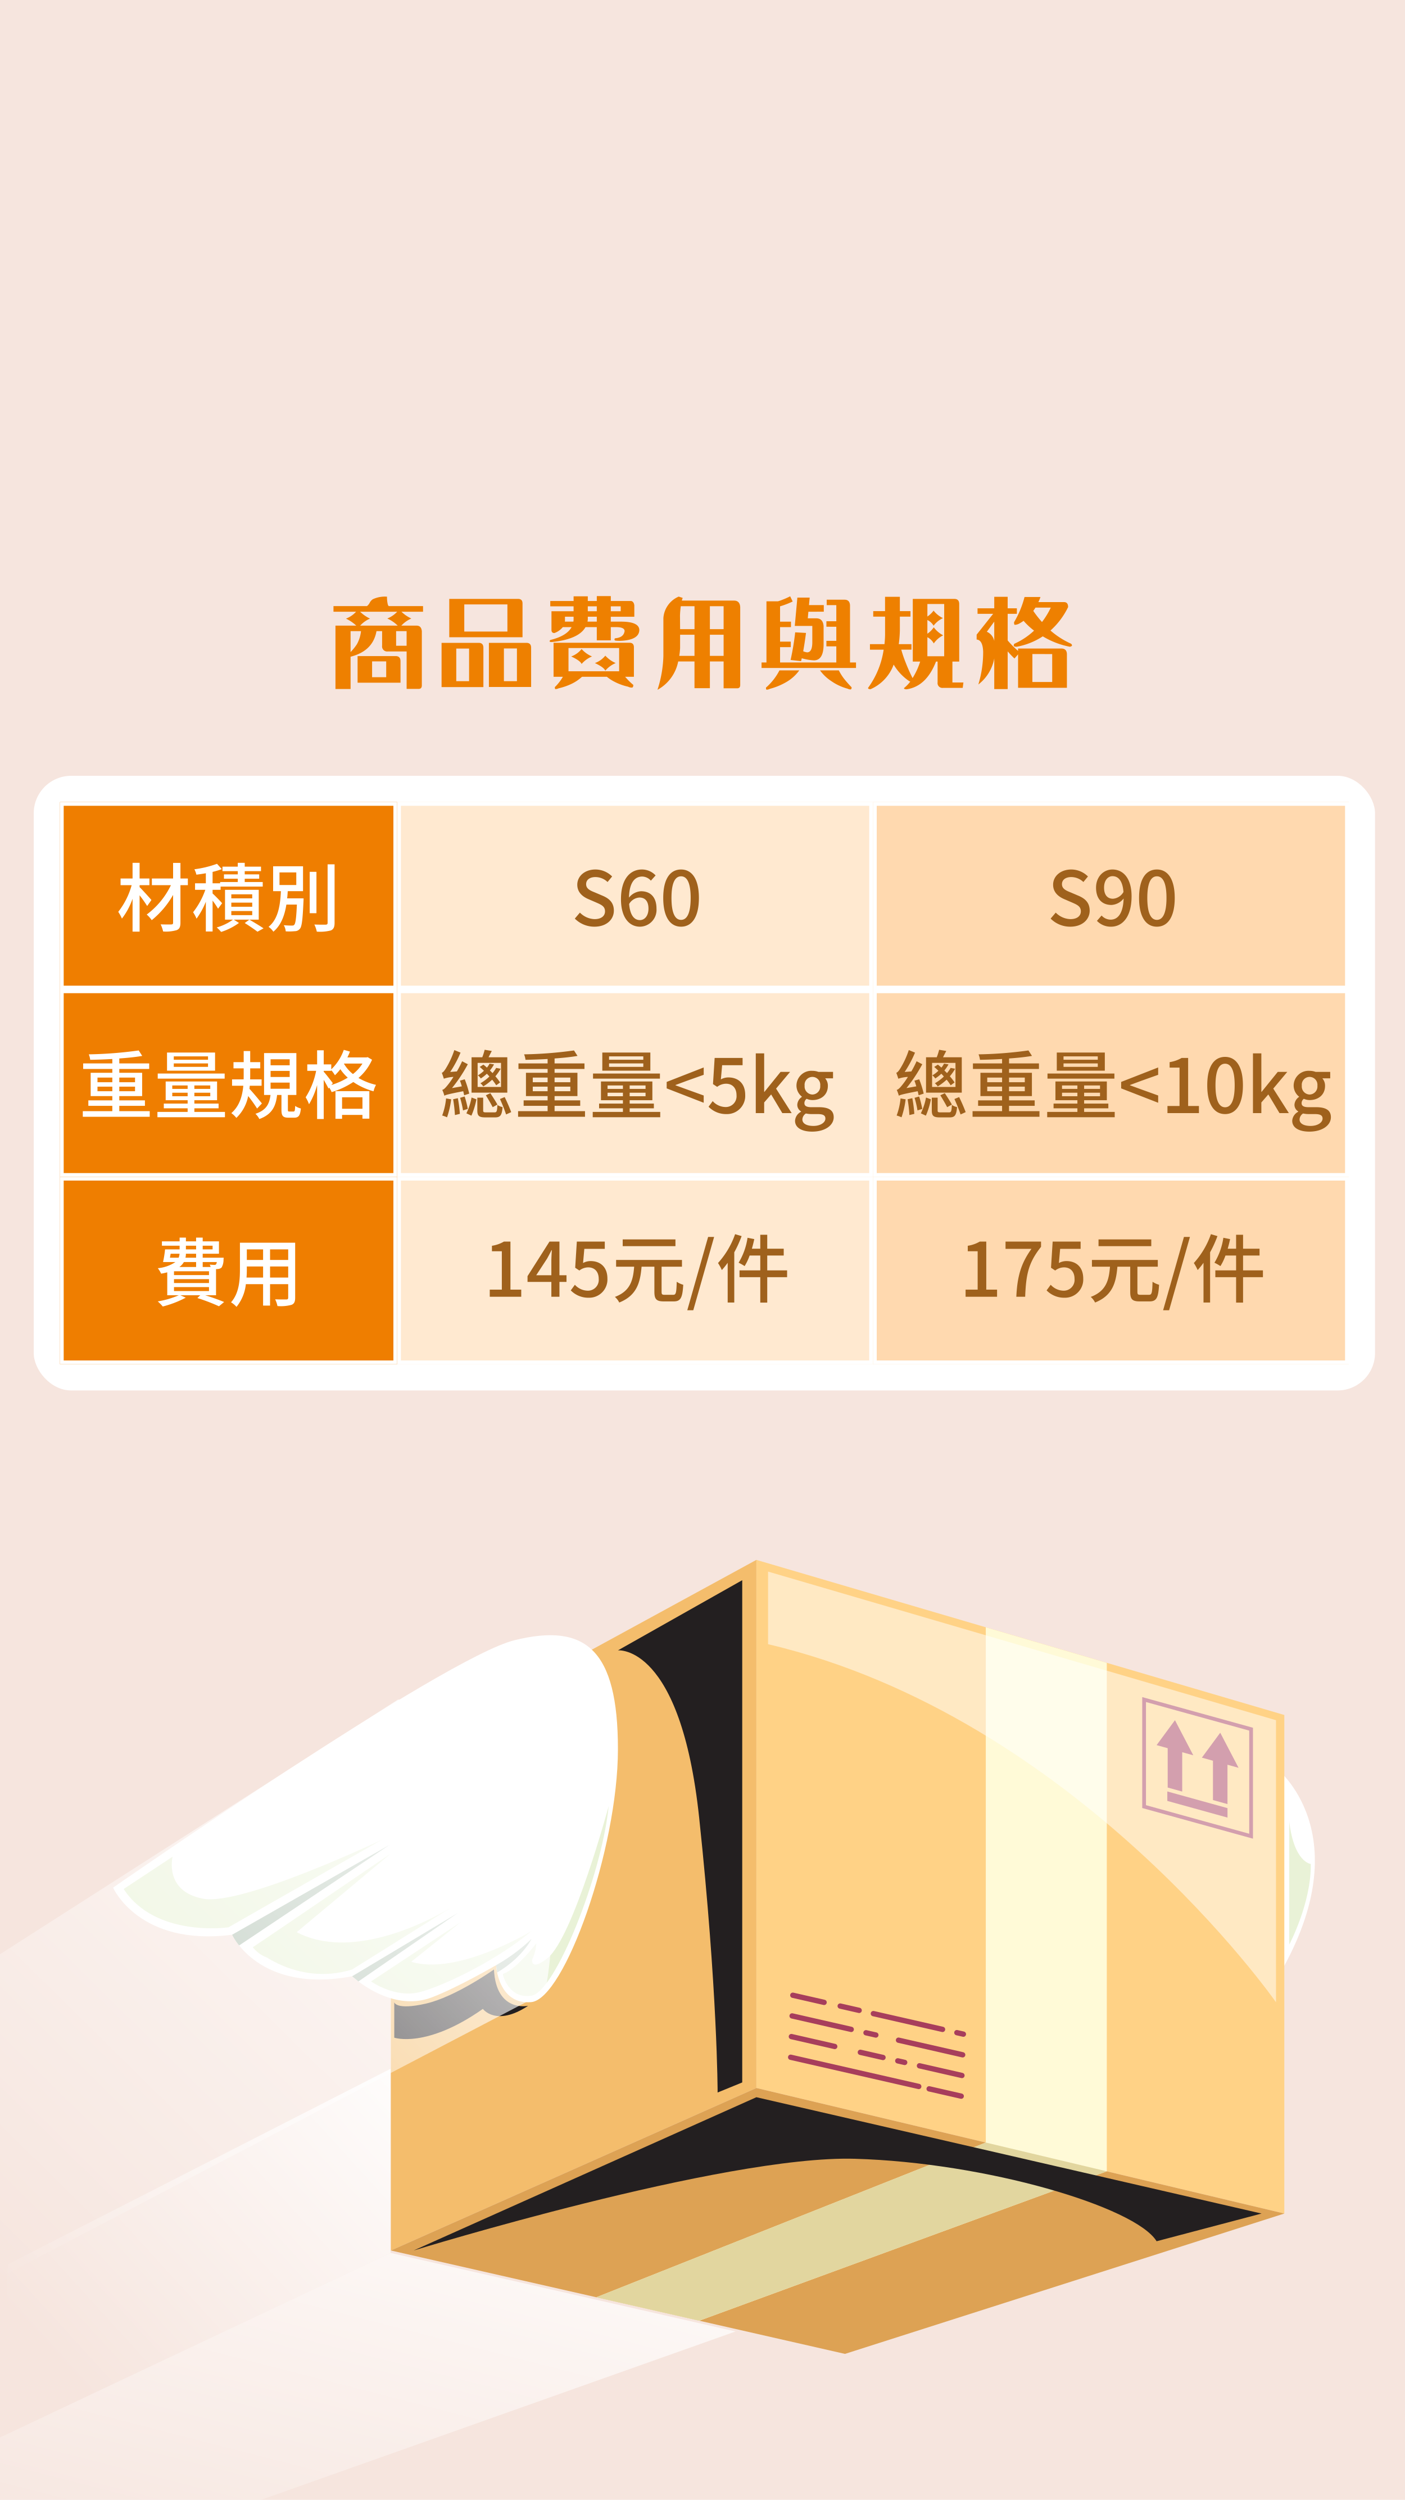 <svg xmlns="http://www.w3.org/2000/svg" xmlns:xlink="http://www.w3.org/1999/xlink" width="375" height="667" viewBox="0 0 375 667">
  <defs>
    <filter id="路径_506" x="80" y="150.052" width="215.121" height="43" filterUnits="userSpaceOnUse">
      <feOffset dy="4" input="SourceAlpha"/>
      <feGaussianBlur stdDeviation="3" result="blur"/>
      <feFlood flood-color="#fff"/>
      <feComposite operator="in" in2="blur"/>
      <feComposite in="SourceGraphic"/>
    </filter>
    <linearGradient id="linear-gradient" x1="1.048" y1="0.009" x2="0.133" y2="0.805" gradientUnits="objectBoundingBox">
      <stop offset="0" stop-color="#fff"/>
      <stop offset="1" stop-color="#fff" stop-opacity="0"/>
    </linearGradient>
    <linearGradient id="linear-gradient-2" x1="0.923" y1="-0.339" x2="0.201" y2="0.946" xlink:href="#linear-gradient"/>
    <linearGradient id="linear-gradient-3" x1="1.15" y1="-0.034" x2="0.161" y2="0.814" xlink:href="#linear-gradient"/>
    <clipPath id="clip-cover6_m">
      <rect width="375" height="667"/>
    </clipPath>
  </defs>
  <g id="cover6_m" clip-path="url(#clip-cover6_m)">
    <rect width="375" height="667" fill="#fff"/>
    <rect id="cover1" width="375" height="667" fill="#f6e5de"/>
    <g transform="matrix(1, 0, 0, 1, 0, 0)" filter="url(#路径_506)">
      <path id="路径_506-2" data-name="路径 506" d="M-81.87-14.069q1.255,0,1.389,1.5V1.93q-.027.855-.8.881h-3.259V-7.178h-5.021a1.358,1.358,0,0,1-1.522-1.549V-12.6h-1.5q-.935,5.288-6.864,6.811H-99.5V2.838h-4.033V-14.069h5.556a10.978,10.978,0,0,0-2.751-1.87,6.94,6.94,0,0,0,2.7-1.843h-6.036v-1.5h8.948a2.913,2.913,0,0,0,.694-.828,2.437,2.437,0,0,1,.881-1.015,7.628,7.628,0,0,1,3.766-.668,8.124,8.124,0,0,0,.214,2.083,1,1,0,0,0,.24.427h9.161v1.5H-85.93a9.531,9.531,0,0,0,2.644,1.816,7.951,7.951,0,0,0-2.671,1.9Zm-5.048,0a9.533,9.533,0,0,0-2.778-1.9,7.464,7.464,0,0,0,2.644-1.816h-9.909a9.728,9.728,0,0,0,2.644,1.843,7.444,7.444,0,0,0-2.618,1.87Zm-.427,1.469v3.9h2.8v-3.9ZM-99.5-7.018A13.287,13.287,0,0,0-97.816-9.1a9.125,9.125,0,0,0,1.1-3.5H-99.5Zm13.328,8.173H-97.629v-7.1h10.2q1.255.027,1.255,1.389Zm-7.585-5.689v4.22h3.766v-4.22Zm40.15-6.437H-73.158V-21.2h18.429q1.122.027,1.122,1.229Zm-15.545-8.761v7.238H-57.64v-7.238Zm5.1,22.062H-75.214V-9.475h9.963q1.2.027,1.2,1.309ZM-71.288-7.953V.755h3.419V-7.953ZM-51.309,2.3H-62.581V-9.475h10.069q1.2.027,1.2,1.309ZM-58.574-7.979V.755H-55.1V-7.979Zm24.792-13.969h3.739v1.309h5.475q.668.187.8,1.149v3.045h-6.277v1.309h2.938q4.541.053,4.674,2.163,0,2.778-5.155,2.965-.534,0-1.122-.053-.347-.027-.347-.321a.286.286,0,0,1,.214-.321q2.244-.187,2.484-1.923-.027-1.015-2.137-1.042h-1.549v3.526h-3.739v-3.526H-36.8q-1.843,3.259-9.028,3.98-.481,0-.534-.16a.406.406,0,0,1,.214-.4q4.354-1.068,5.636-3.419h-2.35a5.032,5.032,0,0,1-2.244,1.576q-.775,0-.775-.855v-4.968h5.9v-1.309H-46.2v-1.416h6.223v-1.255h3.793v1.255h2.4Zm-8.52,6.811h2.27a3.6,3.6,0,0,0,.053-.588v-.721h-2.3v.828A3.9,3.9,0,0,1-42.3-15.137Zm6.036,0h2.484v-1.309h-2.4v.721A5.217,5.217,0,0,1-36.267-15.137Zm.08-4.087v1.309h2.4v-1.309Zm6.143,1.309H-27.4v-1.309h-2.644ZM-42.837-.42h-2.484V-9.5H-25q1.122.027,1.122,1.229V-.42h-2.35q.294.321.534.588a16.422,16.422,0,0,0,1.656,1.576q0,.668-.347.721a2.193,2.193,0,0,1-1.042-.24A15.093,15.093,0,0,1-29.349.755,10.517,10.517,0,0,1-31.085-.42h-6.651a11.361,11.361,0,0,1-2.7,1.843,16.6,16.6,0,0,1-3.526,1.229,2.294,2.294,0,0,1-.855.214q-.16,0-.16-.534A12.4,12.4,0,0,0-42.837-.42Zm1.5-7.666v6.2h13.515v-6.2Zm3.5.267a7.744,7.744,0,0,0,2.778,1.976,7.331,7.331,0,0,0-2.778,2q-.374-.881-2.778-2A6.314,6.314,0,0,0-37.843-7.819Zm6.33,1.763A8.081,8.081,0,0,0-28.735-4.08a7.229,7.229,0,0,0-2.778,2.03q-.374-.908-2.778-2.03A6.314,6.314,0,0,0-31.512-6.056Zm19.957-5.582v3.579A18.671,18.671,0,0,1-11.769-6h4.06v-5.636Zm-.507,7.131a11.013,11.013,0,0,1-5.529,7.559,31.826,31.826,0,0,0,1.576-9V-16.1a6.74,6.74,0,0,1,4.087-5.716l1.068.347q-.134.347-.24.721H2.841q1.549,0,1.656,1.736V1.823q-.027.8-.748.828H.063V-4.507H-3.6V2.624H-7.709V-4.507Zm.694-14.744a23.429,23.429,0,0,0-.214,2.457l.027,3.659h3.846v-6.116ZM.063-6v-5.636H-3.6V-6Zm0-7.131v-6.116H-3.6v6.116Zm17.767-8.761.668,1.389a24.772,24.772,0,0,1-2.511,1.015q-.4.134-.855.267v4.087h2.911v1.469H15.133V-9.8h2.858v1.469H15.133V-4.24H30.144v-4.3H27.5v-1.469h2.644v-3.766H27.5v-1.469h2.644v-4.3H27.579v-1.442H32.36q1.362,0,1.442,1.5V-4.24h1.6v1.469H10.192V-4.24H11.5V-20.559h3.072q.454-.134.8-.267A22.42,22.42,0,0,0,17.831-21.895ZM14.973-2.13h5.288A11.17,11.17,0,0,1,16.5,1.155a17.144,17.144,0,0,1-4.06,1.629,2.123,2.123,0,0,1-.881.24q-.187,0-.187-.561A15.369,15.369,0,0,0,14.973-2.13Zm15.839,0A14.249,14.249,0,0,0,32.2.087a30.467,30.467,0,0,0,2.03,2.3q0,.534-.267.561a1.512,1.512,0,0,1-.775-.187,13.858,13.858,0,0,1-4.38-2.03A11.577,11.577,0,0,1,25.79-2.13Zm-8.12-15.652-.16,1.763H24.8q1.79,0,1.95,2.083v5.128q-.08,3.926-2.511,4.006a14.231,14.231,0,0,1-3.312-.561q-.107.454-.187.775l-2.8-.321a68.531,68.531,0,0,0,1.229-7.372l2.885.16q-.374,2.858-.748,4.888a3.709,3.709,0,0,0,1.042.294q1.362,0,1.389-2.618v-4.434H19.059l.694-7.559h3.285l-.187,2H26.8v1.763ZM40-17.942h3.152v-3.819h3.953v3.819h2.831v1.469H47.109v3.686a32.085,32.085,0,0,1-.294,3.659h3.392v1.469H47.483a31.648,31.648,0,0,0,1.149,3.392Q49.46-2.13,50.5-.073a19.054,19.054,0,0,0,2.03-4.407H50.555V-21.2H61.693q1.255.027,1.255,1.389V-4.48H61.132V1.1H64.07l-.187,1.442H58.621a1.287,1.287,0,0,1-1.442-1.469V-4.48h-.427Q54.161,2.17,48.9,2.918q-.694,0-.694-.321A9.729,9.729,0,0,0,49.887.862a2.161,2.161,0,0,1-.454-.24,13.706,13.706,0,0,1-3.98-4.3,11.421,11.421,0,0,1-6.17,6.571q-.668,0-.668-.347a22.983,22.983,0,0,0,4.167-10.2H39.123V-9.128H43q.134-1.229.16-2.457v-4.888H40Zm16.106-.134a6.943,6.943,0,0,0,2.511,2,6.53,6.53,0,0,0-2.511,2.03,3.759,3.759,0,0,0-1.656-1.522v3.659a6.5,6.5,0,0,0,1.709-1.709,7.321,7.321,0,0,0,2.511,2.137,6.5,6.5,0,0,0-2.511,2.163,3.981,3.981,0,0,0-1.709-1.656V-5.9h4.487V-19.838H54.454V-16.5A6.632,6.632,0,0,0,56.11-18.075Zm11.731-.614H72.3v-3.072h3.579v3.072h2.457v1.469H75.881v7.1a24.251,24.251,0,0,0,2.778,2.8v-.641H90.25q1.442.027,1.442,1.576V2.518H78.659V-6.4l-.962,1.1a25.7,25.7,0,0,1-1.816-1.9V2.865H72.3V-5.308a11.379,11.379,0,0,1-4.247,6.944A29.391,29.391,0,0,0,69.337-7.2Q69.2-10.25,67.6-10.356v-1.309l4.407-5.556H67.841Zm4.46,3.552-1.976,2.7A3.441,3.441,0,0,1,72.3-9.982Zm18.643-5.208q1.068,0,1.068,1.335a20.176,20.176,0,0,1-4.7,6.25,21.9,21.9,0,0,0,5.342,3.446.621.621,0,0,1,.4.534q-.027.214-.561.347a22.008,22.008,0,0,1-7.238-2.778,18.738,18.738,0,0,1-6.971,2.778q-.775,0-.775-.294a.754.754,0,0,1,.16-.507,18.975,18.975,0,0,0,5.262-3.5,18.522,18.522,0,0,1-2.8-2.618,9.345,9.345,0,0,1-1.229.775,2.727,2.727,0,0,1-1.1.294q-.214,0-.214-.694a25.888,25.888,0,0,0,2.8-6.731h4.247a10.384,10.384,0,0,1-.561,1.362ZM82.718-18a28.023,28.023,0,0,0,2.324,2.965,20.954,20.954,0,0,0,2.35-3.846H83.306Q83.012-18.423,82.718-18Zm-.24,11.512V.968h5.288V-6.483Z" transform="translate(193.07 177)" fill="#ee8000"/>
    </g>
    <g id="deco_box" transform="translate(-52.973 299.708)">
      <path id="路径_108" data-name="路径 108" d="M397.25,172.823s22.664,17.435.985,54.995Z" transform="translate(-3.705 -0.824)" fill="#fff"/>
      <path id="路径_109" data-name="路径 109" d="M397.409,157.886V290.912L256.5,257.409V116.5Z" transform="translate(-1.647)" fill="#ffd286"/>
      <path id="路径_110" data-name="路径 110" d="M255.052,116.5,157.5,169.71V300.766l97.552-43.357Z" transform="translate(-0.199)" fill="#f4bd6c"/>
      <path id="路径_111" data-name="路径 111" d="M157.5,302.857l121.2,27.591L395.961,293,255.052,259.5Z" transform="translate(-0.199 -2.091)" fill="#dda254"/>
      <path id="路径_112" data-name="路径 112" d="M184.483,224.943s.493,10.593,9.361,9.854S217,193.9,217,167.3s-8.622-33.749-27.591-29.069S82.25,204.25,82.25,204.25s6.9,15.766,31.778,12.564c0,0,7.144,15.766,32.025,11.085,0,0,10.34,9.769,21.186,5.666C174.2,230.931,184.483,224.943,184.483,224.943Z" transform="translate(0.901 -0.298)" fill="#fff"/>
      <path id="路径_113" data-name="路径 113" d="M114.5,217.645l41.96-23.938-40.086,26.8A14.843,14.843,0,0,1,114.5,217.645Z" transform="translate(0.43 -1.129)" fill="#b1c2b3"/>
      <path id="路径_114" data-name="路径 114" d="M147,229l28.155-16.852-26.479,18.232Z" transform="translate(-0.045 -1.399)" fill="#b1c2b3"/>
      <path id="路径_115" data-name="路径 115" d="M186,226.146a47.72,47.72,0,0,0,9.454-7.015s-2.342,4.911-9.177,8.964Z" transform="translate(-0.616 -1.501)" fill="#b1c2b3"/>
      <path id="路径_116" data-name="路径 116" d="M317.1,134.751V272.235L213.144,313.514l27.483,6.256,108.765-39.858V144.236Z" transform="translate(-1.013 -0.267)" fill="#fffad7"/>
      <g id="组_17701" data-name="组 17701" transform="translate(264.004 232.664)">
        <g id="组_17697" data-name="组 17697" transform="translate(0.576)">
          <line id="直线_1" data-name="直线 1" x2="8.346" y2="1.903" stroke-width="1.417" stroke="#a73e5c" stroke-linecap="round" stroke-linejoin="round" fill="none"/>
          <line id="直线_2" data-name="直线 2" x2="5.058" y2="1.153" transform="translate(12.646 2.883)" fill="none" stroke="#a73e5c" stroke-linecap="round" stroke-linejoin="round" stroke-width="1.417"/>
          <line id="直线_3" data-name="直线 3" x2="18.462" y2="4.209" transform="translate(21.497 4.901)" fill="none" stroke="#a73e5c" stroke-linecap="round" stroke-linejoin="round" stroke-width="1.417"/>
          <line id="直线_4" data-name="直线 4" x2="1.742" y2="0.397" transform="translate(43.782 9.982)" fill="none" stroke="#a73e5c" stroke-linecap="round" stroke-linejoin="round" stroke-width="1.417"/>
        </g>
        <g id="组_17698" data-name="组 17698" transform="translate(0.384 5.515)">
          <line id="直线_5" data-name="直线 5" x2="15.778" y2="3.597" stroke-width="1.417" stroke="#a73e5c" stroke-linecap="round" stroke-linejoin="round" fill="none"/>
          <line id="直线_6" data-name="直线 6" x2="2.63" y2="0.6" transform="translate(19.723 4.496)" fill="none" stroke="#a73e5c" stroke-linecap="round" stroke-linejoin="round" stroke-width="1.417"/>
          <line id="直线_7" data-name="直线 7" x2="17.123" y2="3.904" transform="translate(28.401 6.475)" fill="none" stroke="#a73e5c" stroke-linecap="round" stroke-linejoin="round" stroke-width="1.417"/>
        </g>
        <g id="组_17699" data-name="组 17699" transform="translate(0.192 11.03)">
          <line id="直线_8" data-name="直线 8" x2="11.571" y2="2.638" stroke-width="1.417" stroke="#a73e5c" stroke-linecap="round" stroke-linejoin="round" fill="none"/>
          <line id="直线_9" data-name="直线 9" x2="6.048" y2="1.379" transform="translate(18.408 4.197)" fill="none" stroke="#a73e5c" stroke-linecap="round" stroke-linejoin="round" stroke-width="1.417"/>
          <line id="直线_10" data-name="直线 10" x2="1.841" y2="0.42" transform="translate(28.401 6.475)" fill="none" stroke="#a73e5c" stroke-linecap="round" stroke-linejoin="round" stroke-width="1.417"/>
          <line id="直线_11" data-name="直线 11" x2="11.338" y2="2.585" transform="translate(34.186 7.794)" fill="none" stroke="#a73e5c" stroke-linecap="round" stroke-linejoin="round" stroke-width="1.417"/>
        </g>
        <g id="组_17700" data-name="组 17700" transform="translate(0 16.545)">
          <line id="直线_12" data-name="直线 12" x2="34.186" y2="7.794" stroke-width="1.417" stroke="#a73e5c" stroke-linecap="round" stroke-linejoin="round" fill="none"/>
          <line id="直线_13" data-name="直线 13" x2="8.561" y2="1.952" transform="translate(36.962 8.427)" fill="none" stroke="#a73e5c" stroke-linecap="round" stroke-linejoin="round" stroke-width="1.417"/>
        </g>
      </g>
      <g id="组_17703" data-name="组 17703" transform="translate(358.339 153.77)">
        <g id="组_17702" data-name="组 17702" transform="translate(3.34 5.505)">
          <path id="路径_117" data-name="路径 117" d="M369.806,159.909l-4.9,6.651,2.958.819v10.5l3.875,1.073v-10.5l2.958.819Z" transform="translate(-364.91 -159.909)" fill="#a73e5c"/>
          <path id="路径_118" data-name="路径 118" d="M382.07,163.3l-4.9,6.651,2.957.819v10.5l3.875,1.073v-10.5l2.958.819Z" transform="translate(-365.09 -159.959)" fill="#a73e5c"/>
          <path id="路径_119" data-name="路径 119" d="M383.871,186.177l-16.062-4.446v-2.524l16.062,4.446Z" transform="translate(-364.953 -160.191)" fill="#a73e5c"/>
        </g>
        <path id="路径_120" data-name="路径 120" d="M390.076,190.782l-28.555-7.9V154.323l28.555,7.9Z" transform="translate(-361.521 -154.323)" fill="none" stroke="#a73e5c" stroke-miterlimit="10" stroke-width="1"/>
      </g>
      <path id="路径_121" data-name="路径 121" d="M213.144,315.554,317.1,274.275l32.292,7.678L240.626,321.81Z" transform="translate(-1.013 -2.307)" fill="#e2d69f"/>
      <path id="路径_122" data-name="路径 122" d="M389.975,293.039,255.143,262l-91.476,40.893s82.706-25.455,117.719-24.47,74.909,12.81,80.581,22.006Z" transform="translate(-0.289 -2.128)" fill="#231f20" style="mix-blend-mode: soft-light;isolation: isolate"/>
      <path id="路径_123" data-name="路径 123" d="M194.137,237.106s-8.54,1.889-9.115-9.689c0,0-10.265,7.308-18.229,9.115s-8.376-.373-8.376-.373v9.447s8.539,2.956,23.649-7.677C182.066,237.928,185.6,242.772,194.137,237.106Z" transform="translate(-0.212 -1.622)" fill="#231f20" style="mix-blend-mode: soft-light;isolation: isolate"/>
      <path id="路径_124" data-name="路径 124" d="M191.236,237.791s-6.924.865-7.156-8.136c0,0-13.156,10.5-24.639,8.6v3a27.557,27.557,0,0,0,23.024-7.559S183.677,240.618,191.236,237.791Z" transform="translate(-0.227 -1.655)" fill="#231f20" style="mix-blend-mode: soft-light;isolation: isolate"/>
      <path id="路径_125" data-name="路径 125" d="M259.667,119.667l135.571,39.654v75.262s-53.129-76.158-135.571-95.537Z" transform="translate(-1.693 -0.046)" fill="#fff" opacity="0.5" style="mix-blend-mode: soft-light;isolation: isolate"/>
      <path id="路径_126" data-name="路径 126" d="M252.175,256.011V122L219,140.722s16.751-1.745,21.678,44.619,4.927,73.351,4.927,73.351Z" transform="translate(-1.098 -0.08)" fill="#231f20" style="mix-blend-mode: soft-light;isolation: isolate"/>
      <path id="路径_127" data-name="路径 127" d="M154.1,192.25l-41.016,23.4s-19.461,2.833-27.96-10.223l13.056-8.622s-2.34,9.238,8.129,11.209S154.1,192.25,154.1,192.25Z" transform="translate(0.859 -1.108)" fill="#e9f2d7"/>
      <path id="路径_128" data-name="路径 128" d="M120.125,221.232s11.209,10.611,26.482,5.93L174.033,210s-27.693,18.16-45.1,5.42Z" transform="translate(0.348 -1.367)" fill="#e9f2d7"/>
      <path id="路径_129" data-name="路径 129" d="M152.167,230.45s6.4,4.615,13.138,2.808S186.349,224.39,194.959,217c0,0-21.534,13.138-33.806,7.555Z" transform="translate(-0.121 -1.47)" fill="#e9f2d7"/>
      <path id="路径_130" data-name="路径 130" d="M196.743,219.83s-4.868,6.659-8.868,8.138c0,0,1.295,6.766,7.606,5.78s18.753-32.148,20.6-50.624c0,0-9.484,35.227-16.382,40.647S196.743,219.83,196.743,219.83Z" transform="translate(-0.643 -0.974)" fill="#e9f2d7"/>
      <path id="路径_131" data-name="路径 131" d="M120.125,221.028,156.953,196l-33.18,27.715A8.3,8.3,0,0,1,120.125,221.028Z" transform="translate(0.348 -1.163)" fill="#e9f2d7" style="mix-blend-mode: multiply;isolation: isolate"/>
      <path id="路径_132" data-name="路径 132" d="M176.185,214.5l-24.019,15.914,2.4,1.375Z" transform="translate(-0.121 -1.433)" fill="#e9f2d7" style="mix-blend-mode: multiply;isolation: isolate"/>
      <path id="路径_133" data-name="路径 133" d="M196.743,220.375s-5.491,7.132-8.868,8.138c0,0-.115,1.066,1.513,3.362C189.388,231.875,196.5,227.088,196.743,220.375Z" transform="translate(-0.643 -1.519)" fill="#e9f2d7" style="mix-blend-mode: multiply;isolation: isolate"/>
      <path id="路径_134" data-name="路径 134" d="M400.833,187.333V220.18s5.892-11.025,5.749-21.515C406.582,198.665,402.147,198.337,400.833,187.333Z" transform="translate(-3.757 -1.036)" fill="#e9f2d7"/>
      <path id="路径_135" data-name="路径 135" d="M401.875,201.25v14.288a70.637,70.637,0,0,0,3.2-9.545A7.8,7.8,0,0,1,401.875,201.25Z" transform="translate(-3.772 -1.239)" fill="#e9f2d7" style="mix-blend-mode: multiply;isolation: isolate"/>
      <path id="路径_136" data-name="路径 136" d="M157.241,154.323,9,249.133v81.336L196.5,232.4S211.872,157.6,157.241,154.323Z" transform="translate(1.973 -0.553)" fill="url(#linear-gradient)" style="mix-blend-mode: overlay;isolation: isolate"/>
      <path id="路径_137" data-name="路径 137" d="M210.027,324.465,117.93,303.5,6.739,356.038,0,398.967Z" transform="translate(39.283 -2.092)" fill="url(#linear-gradient-2)" style="mix-blend-mode: overlay;isolation: isolate"/>
      <path id="路径_138" data-name="路径 138" d="M122.541,237.9v49.12L18.353,336.247,20.4,290.066Z" transform="translate(34.672 14.389)" fill="url(#linear-gradient-3)" style="mix-blend-mode: overlay;isolation: isolate"/>
    </g>
    <g id="组_17872" data-name="组 17872" transform="translate(-4553 2163)">
      <rect id="矩形_3201" data-name="矩形 3201" width="358" height="164" rx="10" transform="translate(4562 -1956)" fill="#fff"/>
      <g id="矩形_3342" data-name="矩形 3342" transform="translate(4659 -1949)" fill="#ffe9d0" stroke="#fff" stroke-width="1">
        <rect width="127" height="50" stroke="none"/>
        <rect x="0.5" y="0.5" width="126" height="49" fill="none"/>
      </g>
      <path id="路径_526" data-name="路径 526" d="M-11.34.26c3.22,0,5.18-1.92,5.18-4.28,0-2.16-1.26-3.24-3-3.98l-2.02-.86c-1.2-.48-2.38-.96-2.38-2.22,0-1.18.98-1.9,2.48-1.9a4.688,4.688,0,0,1,3.24,1.32l1.22-1.48A6.305,6.305,0,0,0-11.08-15c-2.8,0-4.84,1.74-4.84,4.06,0,2.14,1.58,3.26,3,3.86l2.04.88c1.36.6,2.36,1.02,2.36,2.36,0,1.24-1,2.08-2.78,2.08A5.707,5.707,0,0,1-15.22-3.5l-1.36,1.6A7.344,7.344,0,0,0-11.34.26ZM.8-1.5c-1.58,0-2.64-1.38-2.88-4.3A3.426,3.426,0,0,1,.66-7.52c1.58,0,2.42,1.06,2.42,2.96S2.08-1.5.8-1.5ZM4.98-13.42A4.943,4.943,0,0,0,1.3-15c-2.9,0-5.56,2.26-5.56,7.92,0,5,2.28,7.34,5.08,7.34a4.486,4.486,0,0,0,4.4-4.82c0-3.12-1.66-4.64-4.14-4.64a4.425,4.425,0,0,0-3.2,1.7c.1-4.2,1.66-5.62,3.54-5.62a3.163,3.163,0,0,1,2.3,1.1ZM11.78.26c2.88,0,4.76-2.56,4.76-7.68,0-5.08-1.88-7.58-4.76-7.58-2.9,0-4.76,2.48-4.76,7.58C7.02-2.3,8.88.26,11.78.26Zm0-1.82c-1.5,0-2.56-1.6-2.56-5.86,0-4.22,1.06-5.76,2.56-5.76s2.56,1.54,2.56,5.76C14.34-3.16,13.28-1.56,11.78-1.56Z" transform="translate(4723 -1916)" fill="#9f611c"/>
      <g id="矩形_3343" data-name="矩形 3343" transform="translate(4569 -1949)" fill="#ef7e00" stroke="#fff" stroke-width="1">
        <rect width="90" height="50" stroke="none"/>
        <rect x="0.5" y="0.5" width="89" height="49" fill="none"/>
      </g>
      <path id="路径_525" data-name="路径 525" d="M-20.58-6.86c-.46-.54-2.38-2.68-3.16-3.44v-.52h2.62V-12.6h-2.62v-4.18h-1.88v4.18h-3.2v1.78h2.96A20.182,20.182,0,0,1-29.44-3.7a10.468,10.468,0,0,1,.98,1.8,18.468,18.468,0,0,0,2.84-5.3V1.58h1.88v-9.7a34.905,34.905,0,0,1,2.02,2.86Zm9.72-5.74h-1.98v-4.16H-14.8v4.16h-5.66v1.78h5.08a21.177,21.177,0,0,1-6.46,7.84,7.917,7.917,0,0,1,1.34,1.5,23.9,23.9,0,0,0,5.7-6.74v7.4c0,.36-.14.48-.5.48-.36.02-1.62.02-2.82-.02a8.947,8.947,0,0,1,.66,1.9,10.3,10.3,0,0,0,3.62-.36c.72-.3,1-.82,1-2v-10h1.98ZM-1.72-6c-.36-.44-1.88-2.02-2.54-2.6v-.98h2.14v-.86H9.12v-1.22H4.32v-.88H8.18V-13.7H4.32v-.86H8.66v-1.2H4.32v-1.02H2.46v1.02H-1.62v1.2H2.46v.86H-1.22v1.16H2.46v.88h-4.7v.34H-4.26v-3.04A20.1,20.1,0,0,0-1.8-15.1l-1.28-1.42a27.86,27.86,0,0,1-6.04,1.46,5.733,5.733,0,0,1,.54,1.44c.8-.1,1.66-.22,2.52-.38v2.68H-8.94v1.74H-6.2A20.494,20.494,0,0,1-9.46-3.6a10.1,10.1,0,0,1,.92,1.72A20.922,20.922,0,0,0-6.06-6.4V1.54h1.8V-6.7A21.761,21.761,0,0,1-2.8-4.54ZM6.32-7.3H.74V-8.38H6.32Zm0,2.24H.74v-1.1H6.32Zm0,2.24H.74v-1.1H6.32ZM8.06-9.58h-9v7.96H1.18A13.7,13.7,0,0,1-3.16.46a9.519,9.519,0,0,1,1.18,1.2A16.632,16.632,0,0,0,2.78-.74L1.4-1.62H8.06ZM4.32-.72C5.54.04,6.94,1,7.72,1.6L9.34.7C8.42.08,6.88-.86,5.56-1.62Zm9.28-13.5h4.48v3.36H13.6ZM15.64-7.3c.08-.64.12-1.28.16-1.92h4.08v-6.64H11.9v6.64h2.08c-.18,3.48-.62,7.36-3.3,9.52a4.658,4.658,0,0,1,1.28,1.3c2.1-1.76,3.02-4.42,3.48-7.24h2.8c-.16,3.6-.36,5.02-.7,5.38-.14.2-.34.22-.66.22a20.146,20.146,0,0,1-2.14-.1,3.843,3.843,0,0,1,.52,1.64,15.087,15.087,0,0,0,2.42-.04A1.709,1.709,0,0,0,19.04.82c.54-.62.74-2.48.96-7.36.02-.24.02-.76.02-.76Zm7.82-7.08h-1.8V-3.34h1.8Zm2.98-2V-.78c0,.36-.14.48-.52.5-.4,0-1.66.02-3.02-.04a8.613,8.613,0,0,1,.66,1.9,11.705,11.705,0,0,0,3.76-.32c.7-.34.98-.88.98-2.04v-15.6Z" transform="translate(4614 -1916)" fill="#fff"/>
      <g id="矩形_3342-2" data-name="矩形 3342" transform="translate(4659 -1899)" fill="#ffe9d0" stroke="#fff" stroke-width="1">
        <rect width="127" height="50" stroke="none"/>
        <rect x="0.5" y="0.5" width="126" height="49" fill="none"/>
      </g>
      <path id="路径_524" data-name="路径 524" d="M-36.52-8.18a14.538,14.538,0,0,0-1.26-1.64,14.976,14.976,0,0,0,1.42-2.02l-1.22-.22a7.859,7.859,0,0,1-.96,1.38l-.7-.7A10.078,10.078,0,0,0-38.14-13l-1.2-.2a5.088,5.088,0,0,1-.7,1.06,11.7,11.7,0,0,0-.94-.8l-.98.62c.38.32.76.66,1.12,1.02a8.652,8.652,0,0,1-1.62,1.24,2.768,2.768,0,0,1,.78.82,10.826,10.826,0,0,0,1.62-1.26,7.84,7.84,0,0,1,.68.74,12.123,12.123,0,0,1-2.4,1.8,3.055,3.055,0,0,1,.76.84,14.839,14.839,0,0,0,2.38-1.8,13.663,13.663,0,0,1,1.08,1.5Zm.24,1.2h-6.24V-13.4h6.24Zm1.68-7.92h-5c.24-.5.56-1.1.86-1.68l-1.9-.32a16.34,16.34,0,0,1-.64,2h-2.86v9.44h9.54ZM-37.24-2.28c-.4-.76-1.26-2.08-1.88-3.04l-1.2.56c.62,1.02,1.42,2.38,1.82,3.18ZM-44.76-5.2a26.337,26.337,0,0,0-1.2-3.82l-1.28.36a15.046,15.046,0,0,1,.5,1.52l-2.62.46a39.444,39.444,0,0,0,4.22-6.36l-1.52-.8a26.828,26.828,0,0,1-1.4,2.72l-1.78.14a30.185,30.185,0,0,0,2.76-5.16l-1.66-.68a22.751,22.751,0,0,1-2.3,4.96c-.38.6-.7,1-1.04,1.1.18.44.44,1.24.54,1.58a9.619,9.619,0,0,1,2.56-.48,19.422,19.422,0,0,1-1.5,2.14c-.58.72-1.02,1.22-1.48,1.32a8.736,8.736,0,0,1,.56,1.56c.38-.22,1-.42,5.04-1.2q.15.6.24,1.08Zm-6.18,1.28A18.011,18.011,0,0,1-51.98.64a8.317,8.317,0,0,1,1.3.48,23.351,23.351,0,0,0,1.1-4.8Zm1.88.22A37.394,37.394,0,0,1-48.58.52L-47.26.2a34.26,34.26,0,0,0-.54-4.18Zm1.86-.38a24.3,24.3,0,0,1,.78,3.36l1.28-.4a26.943,26.943,0,0,0-.84-3.32ZM-44.18.68a20.131,20.131,0,0,0,1.34-4.36l-1.3-.48A16.332,16.332,0,0,1-45.52.06Zm3.92-.88c-.68,0-.78-.08-.78-.54V-4.12H-42.6V-.74c0,1.46.42,1.88,2.14,1.88h2.62c1.38,0,1.8-.56,1.98-2.74a3.884,3.884,0,0,1-1.38-.58C-37.32-.46-37.44-.2-38-.2Zm3.7-3.56A43.92,43.92,0,0,1-34.92.36l1.36-.62c-.38-1.06-1.1-2.72-1.74-4.02Zm8.76-2.08V-7.06h3.96v1.22Zm0-3.64h3.96v1.24H-27.8Zm10.02,0v1.24h-4.2V-9.48Zm0,3.64h-4.2V-7.06h4.2Zm-4.2,5.32V-1.94h6.84V-3.4h-6.84V-4.54h6.1v-6.22h-6.1v-1.02H-14v-1.48h-7.98v-1.32c2.26-.16,4.4-.38,6.12-.68l-.94-1.46a108.445,108.445,0,0,1-13.32,1.04,5.8,5.8,0,0,1,.38,1.46c1.86-.04,3.9-.1,5.9-.22v1.18h-7.78v1.48h7.78v1.02h-5.78v6.22h5.78V-3.4h-6.4v1.46h6.4V-.52h-7.88V.98h17.86V-.52ZM1.7-14.24H-7.44v-.9H1.7Zm0,1.9H-7.44v-.92H1.7Zm1.88-3.82H-9.24v4.84H3.58Zm2.56,5.6H-11.72V-9.2H6.14ZM-7.84-4.5v-.94h4.1v.94Zm0-2.88h4.1v.92h-4.1ZM2.3-6.46H-1.94v-.92H2.3Zm0,1.96H-1.94v-.94H2.3ZM-1.94-.32v-.96H4.52V-2.54H-1.94v-.9H4.12v-5H-9.6v5h5.86v.9H-10.1v1.26h6.36v.96H-11.8V1.1H6.22V-.32ZM17.82-2.76V-4.7l-4.5-1.62L10.3-7.42V-7.5l3.02-1.12,4.5-1.6v-1.96L7.94-8.32V-6.6ZM23.94.26a4.856,4.856,0,0,0,4.96-5.1c0-3.22-2.02-4.68-4.48-4.68A4.15,4.15,0,0,0,22.4-9l.34-3.78H28.2v-1.94H20.74L20.3-7.74,21.42-7a3.873,3.873,0,0,1,2.36-.84c1.68,0,2.8,1.12,2.8,3.08a2.877,2.877,0,0,1-2.92,3.14A4.71,4.71,0,0,1,20.22-3.2l-1.1,1.5A6.514,6.514,0,0,0,23.94.26ZM31.72,0h2.24V-2.84l1.86-2.14L38.8,0h2.5L37.14-6.54,40.88-11H38.34L34.02-5.66h-.06V-15.94H31.72ZM46.76,4.94c3.52,0,5.76-1.72,5.76-3.84,0-1.88-1.36-2.68-3.96-2.68H46.54c-1.4,0-1.84-.42-1.84-1.08a1.458,1.458,0,0,1,.6-1.16,3.824,3.824,0,0,0,1.54.34c2.3,0,4.12-1.38,4.12-3.78a2.974,2.974,0,0,0-.72-2.02h2.1V-11h-3.9a4.587,4.587,0,0,0-1.6-.28,3.967,3.967,0,0,0-4.26,3.96A3.764,3.764,0,0,0,44.02-4.4v.08A2.714,2.714,0,0,0,42.8-2.28a2.022,2.022,0,0,0,1,1.82v.1a2.906,2.906,0,0,0-1.6,2.4C42.2,3.96,44.12,4.94,46.76,4.94Zm.08-9.9a2.145,2.145,0,0,1-2.08-2.36,2.094,2.094,0,0,1,2.08-2.34,2.105,2.105,0,0,1,2.08,2.34A2.145,2.145,0,0,1,46.84-4.96Zm.26,8.38c-1.82,0-2.94-.64-2.94-1.72A1.978,1.978,0,0,1,45.1.1a6.993,6.993,0,0,0,1.48.16h1.66c1.34,0,2.06.28,2.06,1.2C50.3,2.48,49.02,3.42,47.1,3.42Z" transform="translate(4723 -1866)" fill="#9f611c"/>
      <g id="矩形_3343-2" data-name="矩形 3343" transform="translate(4569 -1899)" fill="#ef7e00" stroke="#fff" stroke-width="1">
        <rect width="90" height="50" stroke="none"/>
        <rect x="0.5" y="0.5" width="89" height="49" fill="none"/>
      </g>
      <path id="路径_523" data-name="路径 523" d="M-34.98-5.84V-7.06h3.96v1.22Zm0-3.64h3.96v1.24h-3.96Zm10.02,0v1.24h-4.2V-9.48Zm0,3.64h-4.2V-7.06h4.2Zm-4.2,5.32V-1.94h6.84V-3.4h-6.84V-4.54h6.1v-6.22h-6.1v-1.02h7.98v-1.48h-7.98v-1.32c2.26-.16,4.4-.38,6.12-.68l-.94-1.46A108.445,108.445,0,0,1-37.3-15.68a5.8,5.8,0,0,1,.38,1.46c1.86-.04,3.9-.1,5.9-.22v1.18H-38.8v1.48h7.78v1.02H-36.8v6.22h5.78V-3.4h-6.4v1.46h6.4V-.52H-38.9V.98h17.86V-.52ZM-5.48-14.24h-9.14v-.9h9.14Zm0,1.9h-9.14v-.92h9.14Zm1.88-3.82H-16.42v4.84H-3.6Zm2.56,5.6H-18.9V-9.2H-1.04ZM-15.02-4.5v-.94h4.1v.94Zm0-2.88h4.1v.92h-4.1Zm10.14.92H-9.12v-.92h4.24Zm0,1.96H-9.12v-.94h4.24ZM-9.12-.32v-.96h6.46V-2.54H-9.12v-.9h6.06v-5H-16.78v5h5.86v.9h-6.36v1.26h6.36v.96h-8.06V1.1H-.96V-.32ZM8.9-2.58c-.48-.62-2.54-3.1-3.32-3.9.04-.28.06-.54.08-.82H8.82V-9H5.76c.02-.44.02-.84.02-1.24v-1.7H8.46V-13.6H5.78v-2.96H4.04v2.96H1.32v1.66H4.04v1.7c0,.4,0,.8-.02,1.24H.94v1.7h3C3.7-4.72,2.98-1.9.74,0A6.312,6.312,0,0,1,2.08,1.28,10.886,10.886,0,0,0,5.24-4.56,37.917,37.917,0,0,1,7.62-1.22Zm2.32-5.56h5.1V-6.5h-5.1Zm0-3.12h5.1v1.62h-5.1Zm0-3.1h5.1v1.6h-5.1ZM16.26-.42c-.36,0-.42-.04-.42-.52v-3.9H18.1V-16.02H9.48V-4.84H11.2C10.9-2.52,10.16-.8,7.18.18a5,5,0,0,1,1.04,1.4c3.44-1.26,4.4-3.46,4.74-6.42h1.16v3.9c0,1.66.36,2.16,1.86,2.16h1.54c1.14,0,1.6-.5,1.78-2.46a4.406,4.406,0,0,1-1.52-.68c-.04,1.32-.14,1.5-.46,1.5Zm19.48-3.8v3.06H30.3V-4.22Zm-7.2,5.74H30.3V.48h5.44v1h1.84V-5.86H28.54Zm-.7-9.5c-.38-.5-1.94-2.56-2.44-3.06v-.24h2.02v-.18a9.865,9.865,0,0,1,.98,1.36,14.3,14.3,0,0,0,1.44-1.62,11.723,11.723,0,0,0,1.98,2.26A19.744,19.744,0,0,1,27.44-7.5Zm7.9-5.24a10.876,10.876,0,0,1-2.54,2.8,10.119,10.119,0,0,1-2.4-2.76l.04-.04Zm1.38-1.72-.3.08h-5.1a15.337,15.337,0,0,0,.68-1.56l-1.64-.46a13.268,13.268,0,0,1-3.34,5.2V-13H25.4v-3.76H23.64V-13H21.02v1.72h2.36a20.52,20.52,0,0,1-2.8,7.06,9.382,9.382,0,0,1,.9,1.86A20.15,20.15,0,0,0,23.64-7.5V1.58H25.4V-8.88c.5.84,1.02,1.78,1.28,2.32l.2-.24a7.08,7.08,0,0,1,.64,1.2A21.793,21.793,0,0,0,33.3-8.3a18.051,18.051,0,0,0,5.4,2.48,6.653,6.653,0,0,1,.66-1.72,16.446,16.446,0,0,1-4.68-1.84,13.713,13.713,0,0,0,3.62-4.86Z" transform="translate(4614 -1866)" fill="#fff"/>
      <g id="矩形_3342-3" data-name="矩形 3342" transform="translate(4659 -1849)" fill="#ffe9d0" stroke="#fff" stroke-width="1">
        <rect width="127" height="50" stroke="none"/>
        <rect x="0.5" y="0.5" width="126" height="49" fill="none"/>
      </g>
      <path id="路径_522" data-name="路径 522" d="M-39.28,0h8.4V-1.9h-2.88V-14.72H-35.5a9.042,9.042,0,0,1-3.2,1.12v1.46h2.64V-1.9h-3.22Zm12.4-5.74,2.9-4.44c.42-.76.82-1.52,1.18-2.26h.08c-.04.8-.12,2.04-.12,2.84v3.86Zm8.08,0h-1.88v-8.98h-2.66L-29.2-5.5v1.54h6.36V0h2.16V-3.96h1.88Zm5.96,6a4.856,4.856,0,0,0,4.96-5.1c0-3.22-2.02-4.68-4.48-4.68A4.15,4.15,0,0,0-14.38-9l.34-3.78h5.46v-1.94h-7.46l-.44,6.98,1.12.74A3.873,3.873,0,0,1-13-7.84c1.68,0,2.8,1.12,2.8,3.08a2.877,2.877,0,0,1-2.92,3.14A4.71,4.71,0,0,1-16.56-3.2l-1.1,1.5A6.514,6.514,0,0,0-12.84.26ZM10.28-15.3H-3.8v1.8H10.28ZM7.42-.52c-.72,0-.84-.12-.84-.84V-8.02h5.44v-1.8H-5.56v1.8H-.74C-1.02-4.5-1.7-1.52-5.88.04a4.889,4.889,0,0,1,1.16,1.5C-.02-.34.88-3.8,1.24-8.02H4.66v6.68c0,1.96.52,2.58,2.5,2.58H9.82c1.86,0,2.34-.98,2.54-4.44A5.95,5.95,0,0,1,10.62-4c-.08,2.96-.2,3.48-.94,3.48ZM13.44,3.6h1.6L20.6-15.96H19ZM26.2-16.7A22.413,22.413,0,0,1,21.64-9a12.409,12.409,0,0,1,1.02,1.88,20,20,0,0,0,1.56-1.94V1.54h1.76v-13.4a30.87,30.87,0,0,0,1.96-4.32ZM40.08-7.04h-5.3V-11h4.4v-1.82h-4.4v-3.72H32.92v3.72H30.68c.24-.84.46-1.7.64-2.56l-1.8-.36a17.78,17.78,0,0,1-2.38,6.66,12.289,12.289,0,0,1,1.6.9A14.266,14.266,0,0,0,30.08-11h2.84v3.96H27.38v1.82h5.54V1.56h1.86V-5.22h5.3Z" transform="translate(4723 -1817)" fill="#9f611c"/>
      <g id="矩形_3343-3" data-name="矩形 3343" transform="translate(4569 -1849)" fill="#ef7e00" stroke="#fff" stroke-width="1">
        <rect width="90" height="50" stroke="none"/>
        <rect x="0.5" y="0.5" width="89" height="49" fill="none"/>
      </g>
      <path id="路径_521" data-name="路径 521" d="M-14.56-3.58h9.34v1.06h-9.34Zm5.9-6.68v1.32h-4.46a4.345,4.345,0,0,0,1.2-1.32Zm-4.42-2.22a3.721,3.721,0,0,1-.24,1.06h-2.32c.06-.34.12-.7.18-1.06Zm1.7-2.14h2.72v.98h-2.72Zm7.12,0v.98H-6.9v-.98Zm-4.4,3.2H-11.5a4.53,4.53,0,0,0,.12-1.06h2.72Zm5.52,1.16a1.342,1.342,0,0,1-.2.62.558.558,0,0,1-.46.14c-.2,0-.68-.02-1.22-.08a3.91,3.91,0,0,1,.24.64H-6.9v-1.32ZM-5.22-6.78h-9.34V-7.8h9.34Zm0,2.12h-9.34V-5.7h9.34ZM-3.34-1.4V-8.38A2.824,2.824,0,0,0-2.9-8.4a1.6,1.6,0,0,0,1.04-.4,4.1,4.1,0,0,0,.52-2.08c.02-.2.04-.54.04-.54H-6.9v-1.06h4.34v-3.3H-6.9v-1H-8.66v1h-2.72v-1h-1.68v1h-4.72v1.16h4.72v.98h-3.88a31.49,31.49,0,0,1-.54,3.38h3.3a9.988,9.988,0,0,1-4.7,1.64A6.75,6.75,0,0,1-18-7.16a15.517,15.517,0,0,0,1.64-.36V-1.4h3.08A23.656,23.656,0,0,1-18.9.24,10.74,10.74,0,0,1-17.56,1.6,27.382,27.382,0,0,0-11.42-.76l-1.44-.64h5.3l-.76.74a50.9,50.9,0,0,1,5.76,2.2L-1.18.4C-2.42-.12-4.34-.82-6.22-1.4ZM11.08-6.12V-9.08h4.84v2.96Zm-6.28,0c.06-.74.08-1.48.08-2.16v-.8H9.22v2.96Zm4.42-7.52v2.82H4.88v-2.82Zm6.7,2.82H11.08v-2.82h4.84Zm1.86-4.6H3.04V-8.3c0,2.82-.2,6.36-2.38,8.78A6.156,6.156,0,0,1,2.12,1.7a11.472,11.472,0,0,0,2.5-6.06h4.6V1.36h1.86V-4.36h4.84V-.78c0,.38-.14.5-.5.5-.38,0-1.7.02-2.98-.04a7.685,7.685,0,0,1,.62,1.8,10.948,10.948,0,0,0,3.74-.32c.72-.28.98-.84.98-1.92Z" transform="translate(4614 -1816)" fill="#fff"/>
      <g id="矩形_3346" data-name="矩形 3346" transform="translate(4786 -1949)" fill="#ffd9af" stroke="#fff" stroke-width="1">
        <rect width="127" height="50" stroke="none"/>
        <rect x="0.5" y="0.5" width="126" height="49" fill="none"/>
      </g>
      <path id="路径_520" data-name="路径 520" d="M-11.34.26c3.22,0,5.18-1.92,5.18-4.28,0-2.16-1.26-3.24-3-3.98l-2.02-.86c-1.2-.48-2.38-.96-2.38-2.22,0-1.18.98-1.9,2.48-1.9a4.688,4.688,0,0,1,3.24,1.32l1.22-1.48A6.305,6.305,0,0,0-11.08-15c-2.8,0-4.84,1.74-4.84,4.06,0,2.14,1.58,3.26,3,3.86l2.04.88c1.36.6,2.36,1.02,2.36,2.36,0,1.24-1,2.08-2.78,2.08A5.707,5.707,0,0,1-15.22-3.5l-1.36,1.6A7.344,7.344,0,0,0-11.34.26ZM.06-7.2c-1.54,0-2.38-1.08-2.38-2.96,0-1.92,1-3.06,2.26-3.06,1.6,0,2.7,1.32,2.92,4.22A3.53,3.53,0,0,1,.06-7.2ZM-4.22-1.3A5.052,5.052,0,0,0-.46.26c2.84,0,5.48-2.32,5.48-8.12C5.02-12.72,2.74-15-.08-15c-2.38,0-4.38,1.92-4.38,4.84,0,3.08,1.66,4.62,4.12,4.62A4.426,4.426,0,0,0,2.9-7.26C2.76-3.06,1.22-1.62-.56-1.62a3.281,3.281,0,0,1-2.42-1.1Zm16,1.56c2.88,0,4.76-2.56,4.76-7.68,0-5.08-1.88-7.58-4.76-7.58-2.9,0-4.76,2.48-4.76,7.58C7.02-2.3,8.88.26,11.78.26Zm0-1.82c-1.5,0-2.56-1.6-2.56-5.86,0-4.22,1.06-5.76,2.56-5.76s2.56,1.54,2.56,5.76C14.34-3.16,13.28-1.56,11.78-1.56Z" transform="translate(4850 -1916)" fill="#9f611c"/>
      <g id="矩形_3347" data-name="矩形 3347" transform="translate(4786 -1899)" fill="#ffd9af" stroke="#fff" stroke-width="1">
        <rect width="127" height="50" stroke="none"/>
        <rect x="0.5" y="0.5" width="126" height="49" fill="none"/>
      </g>
      <path id="路径_519" data-name="路径 519" d="M-42.22-8.18a14.537,14.537,0,0,0-1.26-1.64,14.976,14.976,0,0,0,1.42-2.02l-1.22-.22a7.859,7.859,0,0,1-.96,1.38l-.7-.7A10.077,10.077,0,0,0-43.84-13l-1.2-.2a5.088,5.088,0,0,1-.7,1.06,11.7,11.7,0,0,0-.94-.8l-.98.62c.38.32.76.66,1.12,1.02a8.652,8.652,0,0,1-1.62,1.24,2.768,2.768,0,0,1,.78.82,10.826,10.826,0,0,0,1.62-1.26,7.839,7.839,0,0,1,.68.74,12.123,12.123,0,0,1-2.4,1.8,3.055,3.055,0,0,1,.76.84,14.839,14.839,0,0,0,2.38-1.8,13.662,13.662,0,0,1,1.08,1.5Zm.24,1.2h-6.24V-13.4h6.24Zm1.68-7.92h-5c.24-.5.56-1.1.86-1.68l-1.9-.32a16.339,16.339,0,0,1-.64,2h-2.86v9.44h9.54ZM-42.94-2.28c-.4-.76-1.26-2.08-1.88-3.04l-1.2.56c.62,1.02,1.42,2.38,1.82,3.18ZM-50.46-5.2a26.338,26.338,0,0,0-1.2-3.82l-1.28.36a15.045,15.045,0,0,1,.5,1.52l-2.62.46a39.444,39.444,0,0,0,4.22-6.36l-1.52-.8a26.828,26.828,0,0,1-1.4,2.72l-1.78.14a30.185,30.185,0,0,0,2.76-5.16l-1.66-.68a22.751,22.751,0,0,1-2.3,4.96c-.38.6-.7,1-1.04,1.1.18.44.44,1.24.54,1.58a9.619,9.619,0,0,1,2.56-.48,19.422,19.422,0,0,1-1.5,2.14c-.58.72-1.02,1.22-1.48,1.32a8.736,8.736,0,0,1,.56,1.56c.38-.22,1-.42,5.04-1.2q.15.6.24,1.08Zm-6.18,1.28A18.011,18.011,0,0,1-57.68.64a8.317,8.317,0,0,1,1.3.48,23.351,23.351,0,0,0,1.1-4.8Zm1.88.22A37.4,37.4,0,0,1-54.28.52L-52.96.2a34.26,34.26,0,0,0-.54-4.18Zm1.86-.38a24.3,24.3,0,0,1,.78,3.36l1.28-.4a26.943,26.943,0,0,0-.84-3.32ZM-49.88.68a20.13,20.13,0,0,0,1.34-4.36l-1.3-.48A16.332,16.332,0,0,1-51.22.06Zm3.92-.88c-.68,0-.78-.08-.78-.54V-4.12H-48.3V-.74c0,1.46.42,1.88,2.14,1.88h2.62c1.38,0,1.8-.56,1.98-2.74a3.884,3.884,0,0,1-1.38-.58c-.08,1.72-.2,1.98-.76,1.98Zm3.7-3.56A43.918,43.918,0,0,1-40.62.36l1.36-.62c-.38-1.06-1.1-2.72-1.74-4.02Zm8.76-2.08V-7.06h3.96v1.22Zm0-3.64h3.96v1.24H-33.5Zm10.02,0v1.24h-4.2V-9.48Zm0,3.64h-4.2V-7.06h4.2Zm-4.2,5.32V-1.94h6.84V-3.4h-6.84V-4.54h6.1v-6.22h-6.1v-1.02h7.98v-1.48h-7.98v-1.32c2.26-.16,4.4-.38,6.12-.68l-.94-1.46a108.445,108.445,0,0,1-13.32,1.04,5.8,5.8,0,0,1,.38,1.46c1.86-.04,3.9-.1,5.9-.22v1.18h-7.78v1.48h7.78v1.02h-5.78v6.22h5.78V-3.4h-6.4v1.46h6.4V-.52h-7.88V.98h17.86V-.52ZM-4-14.24h-9.14v-.9H-4Zm0,1.9h-9.14v-.92H-4Zm1.88-3.82H-14.94v4.84H-2.12Zm2.56,5.6H-17.42V-9.2H.44ZM-13.54-4.5v-.94h4.1v.94Zm0-2.88h4.1v.92h-4.1Zm10.14.92H-7.64v-.92H-3.4Zm0,1.96H-7.64v-.94H-3.4ZM-7.64-.32v-.96h6.46V-2.54H-7.64v-.9h6.06v-5H-15.3v5h5.86v.9H-15.8v1.26h6.36v.96H-17.5V1.1H.52V-.32ZM12.12-2.76V-4.7L7.62-6.32,4.6-7.42V-7.5L7.62-8.62l4.5-1.6v-1.96L2.24-8.32V-6.6ZM14.6,0H23V-1.9H20.12V-14.72H18.38a9.042,9.042,0,0,1-3.2,1.12v1.46h2.64V-1.9H14.6ZM29.98.26c2.88,0,4.76-2.56,4.76-7.68,0-5.08-1.88-7.58-4.76-7.58-2.9,0-4.76,2.48-4.76,7.58C25.22-2.3,27.08.26,29.98.26Zm0-1.82c-1.5,0-2.56-1.6-2.56-5.86,0-4.22,1.06-5.76,2.56-5.76s2.56,1.54,2.56,5.76C32.54-3.16,31.48-1.56,29.98-1.56ZM37.42,0h2.24V-2.84l1.86-2.14L44.5,0H47L42.84-6.54,46.58-11H44.04L39.72-5.66h-.06V-15.94H37.42ZM52.46,4.94c3.52,0,5.76-1.72,5.76-3.84,0-1.88-1.36-2.68-3.96-2.68H52.24c-1.4,0-1.84-.42-1.84-1.08A1.458,1.458,0,0,1,51-3.82a3.824,3.824,0,0,0,1.54.34c2.3,0,4.12-1.38,4.12-3.78a2.974,2.974,0,0,0-.72-2.02h2.1V-11h-3.9a4.587,4.587,0,0,0-1.6-.28,3.967,3.967,0,0,0-4.26,3.96A3.764,3.764,0,0,0,49.72-4.4v.08A2.714,2.714,0,0,0,48.5-2.28a2.022,2.022,0,0,0,1,1.82v.1a2.906,2.906,0,0,0-1.6,2.4C47.9,3.96,49.82,4.94,52.46,4.94Zm.08-9.9a2.145,2.145,0,0,1-2.08-2.36,2.094,2.094,0,0,1,2.08-2.34,2.105,2.105,0,0,1,2.08,2.34A2.145,2.145,0,0,1,52.54-4.96Zm.26,8.38c-1.82,0-2.94-.64-2.94-1.72A1.978,1.978,0,0,1,50.8.1a6.993,6.993,0,0,0,1.48.16h1.66C55.28.26,56,.54,56,1.46,56,2.48,54.72,3.42,52.8,3.42Z" transform="translate(4850 -1866)" fill="#9f611c"/>
      <g id="矩形_3348" data-name="矩形 3348" transform="translate(4786 -1849)" fill="#ffd9af" stroke="#fff" stroke-width="1">
        <rect width="127" height="50" stroke="none"/>
        <rect x="0.5" y="0.5" width="126" height="49" fill="none"/>
      </g>
      <path id="路径_527" data-name="路径 527" d="M-39.28,0h8.4V-1.9h-2.88V-14.72H-35.5a9.042,9.042,0,0,1-3.2,1.12v1.46h2.64V-1.9h-3.22Zm13.54,0h2.36c.24-5.76.78-9,4.24-13.32v-1.4h-9.48v1.94h6.92C-24.54-8.82-25.48-5.38-25.74,0Zm12.9.26a4.856,4.856,0,0,0,4.96-5.1c0-3.22-2.02-4.68-4.48-4.68A4.15,4.15,0,0,0-14.38-9l.34-3.78h5.46v-1.94h-7.46l-.44,6.98,1.12.74A3.873,3.873,0,0,1-13-7.84c1.68,0,2.8,1.12,2.8,3.08a2.877,2.877,0,0,1-2.92,3.14A4.71,4.71,0,0,1-16.56-3.2l-1.1,1.5A6.514,6.514,0,0,0-12.84.26ZM10.28-15.3H-3.8v1.8H10.28ZM7.42-.52c-.72,0-.84-.12-.84-.84V-8.02h5.44v-1.8H-5.56v1.8H-.74C-1.02-4.5-1.7-1.52-5.88.04a4.889,4.889,0,0,1,1.16,1.5C-.02-.34.88-3.8,1.24-8.02H4.66v6.68c0,1.96.52,2.58,2.5,2.58H9.82c1.86,0,2.34-.98,2.54-4.44A5.95,5.95,0,0,1,10.62-4c-.08,2.96-.2,3.48-.94,3.48ZM13.44,3.6h1.6L20.6-15.96H19ZM26.2-16.7A22.413,22.413,0,0,1,21.64-9a12.409,12.409,0,0,1,1.02,1.88,20,20,0,0,0,1.56-1.94V1.54h1.76v-13.4a30.87,30.87,0,0,0,1.96-4.32ZM40.08-7.04h-5.3V-11h4.4v-1.82h-4.4v-3.72H32.92v3.72H30.68c.24-.84.46-1.7.64-2.56l-1.8-.36a17.78,17.78,0,0,1-2.38,6.66,12.289,12.289,0,0,1,1.6.9A14.266,14.266,0,0,0,30.08-11h2.84v3.96H27.38v1.82h5.54V1.56h1.86V-5.22h5.3Z" transform="translate(4850 -1817)" fill="#9f611c"/>
    </g>
  </g>
</svg>
